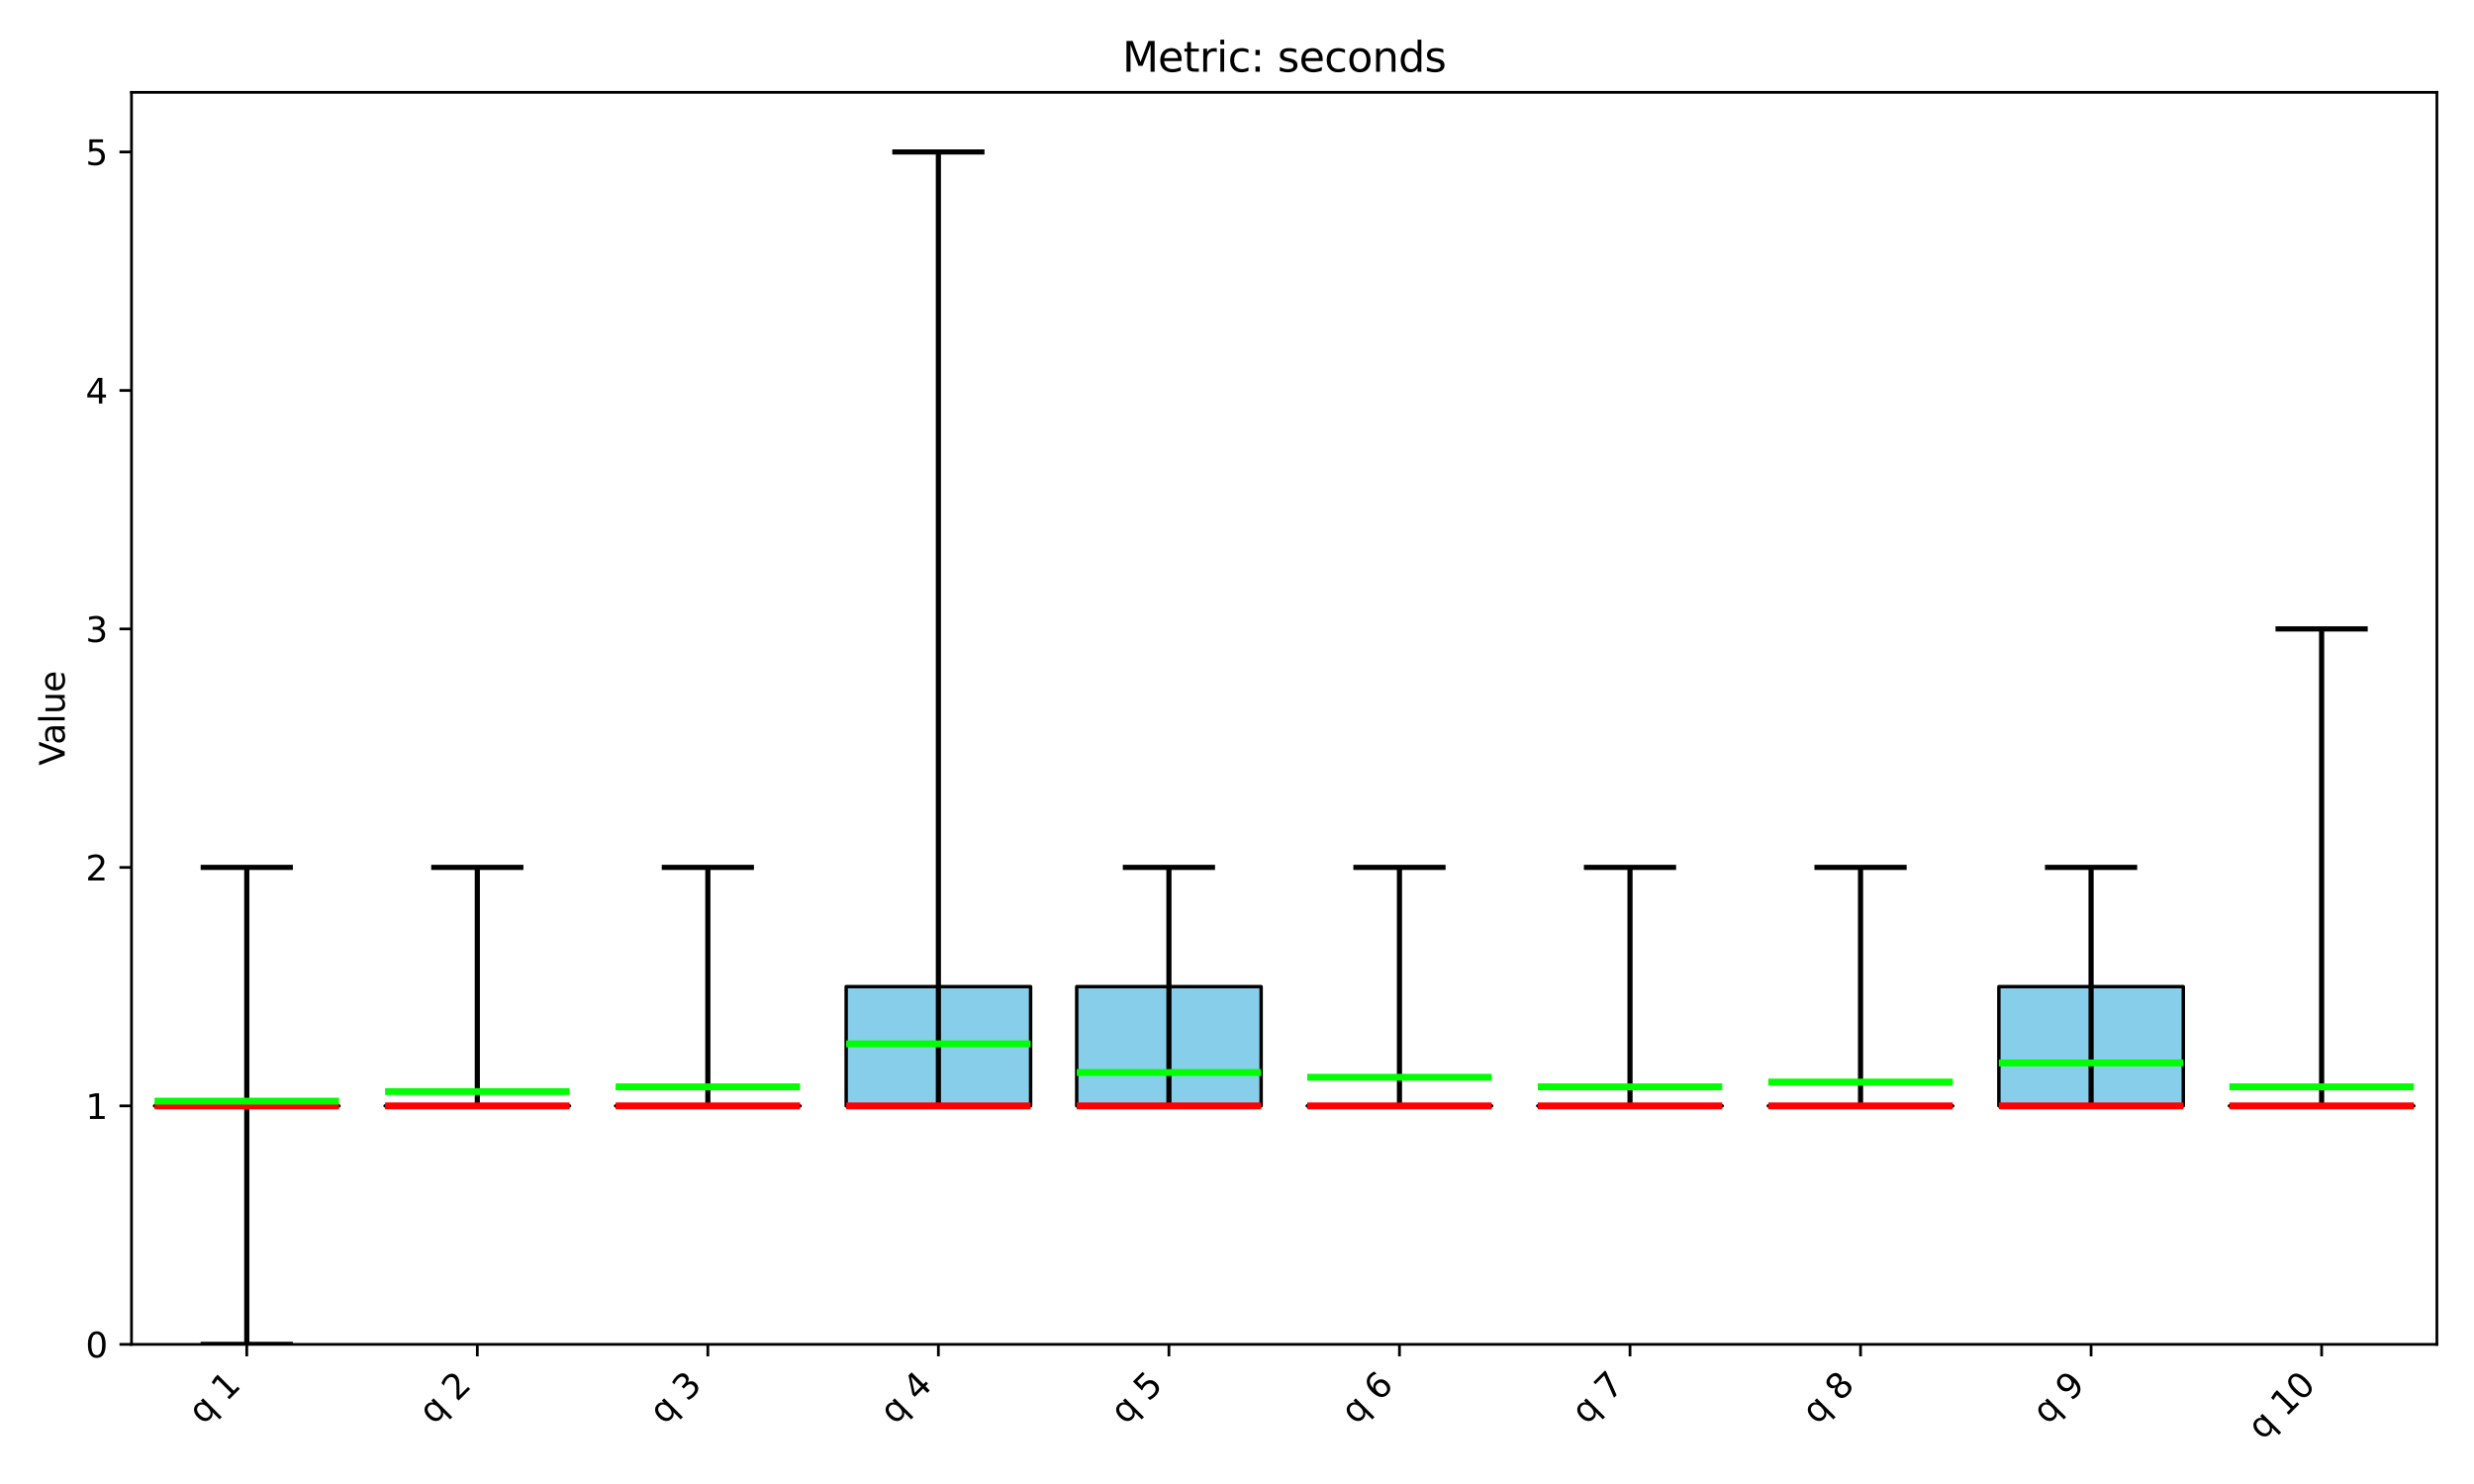 <?xml version="1.0" encoding="utf-8" standalone="no"?>
<!DOCTYPE svg PUBLIC "-//W3C//DTD SVG 1.1//EN"
  "http://www.w3.org/Graphics/SVG/1.1/DTD/svg11.dtd">
<svg xmlns:xlink="http://www.w3.org/1999/xlink" width="720pt" height="432pt" viewBox="0 0 720 432" xmlns="http://www.w3.org/2000/svg" version="1.1">
 <defs>
  <style type="text/css">*{stroke-linejoin: round; stroke-linecap: butt}</style>
 </defs>
 <g id="figure_1">
  <g id="patch_1">
   <path d="M 0 432 
L 720 432 
L 720 0 
L 0 0 
z
" style="fill: #ffffff"/>
  </g>
  <g id="axes_1">
   <g id="patch_2">
    <path d="M 38.27 391.353 
L 709.2 391.353 
L 709.2 26.88 
L 38.27 26.88 
z
" style="fill: #ffffff"/>
   </g>
   <g id="patch_3">
    <path d="M 44.979 321.93 
L 98.654 321.93 
L 98.654 321.93 
L 44.979 321.93 
z
" clip-path="url(#pcd1d9a6c58)" style="fill: #87ceeb; stroke: #000000; stroke-linejoin: miter"/>
   </g>
   <g id="patch_4">
    <path d="M 112.072 321.93 
L 165.747 321.93 
L 165.747 321.93 
L 112.072 321.93 
z
" clip-path="url(#pcd1d9a6c58)" style="fill: #87ceeb; stroke: #000000; stroke-linejoin: miter"/>
   </g>
   <g id="patch_5">
    <path d="M 179.165 321.93 
L 232.84 321.93 
L 232.84 321.93 
L 179.165 321.93 
z
" clip-path="url(#pcd1d9a6c58)" style="fill: #87ceeb; stroke: #000000; stroke-linejoin: miter"/>
   </g>
   <g id="patch_6">
    <path d="M 246.258 321.93 
L 299.933 321.93 
L 299.933 287.218 
L 246.258 287.218 
z
" clip-path="url(#pcd1d9a6c58)" style="fill: #87ceeb; stroke: #000000; stroke-linejoin: miter"/>
   </g>
   <g id="patch_7">
    <path d="M 313.351 321.93 
L 367.026 321.93 
L 367.026 287.218 
L 313.351 287.218 
z
" clip-path="url(#pcd1d9a6c58)" style="fill: #87ceeb; stroke: #000000; stroke-linejoin: miter"/>
   </g>
   <g id="patch_8">
    <path d="M 380.444 321.93 
L 434.119 321.93 
L 434.119 321.93 
L 380.444 321.93 
z
" clip-path="url(#pcd1d9a6c58)" style="fill: #87ceeb; stroke: #000000; stroke-linejoin: miter"/>
   </g>
   <g id="patch_9">
    <path d="M 447.537 321.93 
L 501.212 321.93 
L 501.212 321.93 
L 447.537 321.93 
z
" clip-path="url(#pcd1d9a6c58)" style="fill: #87ceeb; stroke: #000000; stroke-linejoin: miter"/>
   </g>
   <g id="patch_10">
    <path d="M 514.63 321.93 
L 568.305 321.93 
L 568.305 321.93 
L 514.63 321.93 
z
" clip-path="url(#pcd1d9a6c58)" style="fill: #87ceeb; stroke: #000000; stroke-linejoin: miter"/>
   </g>
   <g id="patch_11">
    <path d="M 581.723 321.93 
L 635.398 321.93 
L 635.398 287.218 
L 581.723 287.218 
z
" clip-path="url(#pcd1d9a6c58)" style="fill: #87ceeb; stroke: #000000; stroke-linejoin: miter"/>
   </g>
   <g id="patch_12">
    <path d="M 648.816 321.93 
L 702.491 321.93 
L 702.491 321.93 
L 648.816 321.93 
z
" clip-path="url(#pcd1d9a6c58)" style="fill: #87ceeb; stroke: #000000; stroke-linejoin: miter"/>
   </g>
   <g id="matplotlib.axis_1">
    <g id="xtick_1">
     <g id="line2d_1">
      <defs>
       <path id="mdc0718849b" d="M 0 0 
L 0 3.5 
" style="stroke: #000000; stroke-width: 0.8"/>
      </defs>
      <g>
       <use xlink:href="#mdc0718849b" x="71.817" y="391.353" style="stroke: #000000; stroke-width: 0.8"/>
      </g>
     </g>
     <g id="text_1">
      <!-- q 1 -->
      <g transform="translate(59.111 414.962) rotate(-45) scale(0.1 -0.1)">
       <defs>
        <path id="DejaVuSans-71" d="M 947 1747 
Q 947 1113 1208 752 
Q 1469 391 1925 391 
Q 2381 391 2643 752 
Q 2906 1113 2906 1747 
Q 2906 2381 2643 2742 
Q 2381 3103 1925 3103 
Q 1469 3103 1208 2742 
Q 947 2381 947 1747 
z
M 2906 525 
Q 2725 213 2448 61 
Q 2172 -91 1784 -91 
Q 1150 -91 751 415 
Q 353 922 353 1747 
Q 353 2572 751 3078 
Q 1150 3584 1784 3584 
Q 2172 3584 2448 3432 
Q 2725 3281 2906 2969 
L 2906 3500 
L 3481 3500 
L 3481 -1331 
L 2906 -1331 
L 2906 525 
z
" transform="scale(0.016)"/>
        <path id="DejaVuSans-20" transform="scale(0.016)"/>
        <path id="DejaVuSans-31" d="M 794 531 
L 1825 531 
L 1825 4091 
L 703 3866 
L 703 4441 
L 1819 4666 
L 2450 4666 
L 2450 531 
L 3481 531 
L 3481 0 
L 794 0 
L 794 531 
z
" transform="scale(0.016)"/>
       </defs>
       <use xlink:href="#DejaVuSans-71"/>
       <use xlink:href="#DejaVuSans-20" transform="translate(63.477 0)"/>
       <use xlink:href="#DejaVuSans-31" transform="translate(95.264 0)"/>
      </g>
     </g>
    </g>
    <g id="xtick_2">
     <g id="line2d_2">
      <g>
       <use xlink:href="#mdc0718849b" x="138.91" y="391.353" style="stroke: #000000; stroke-width: 0.8"/>
      </g>
     </g>
     <g id="text_2">
      <!-- q 2 -->
      <g transform="translate(126.204 414.962) rotate(-45) scale(0.1 -0.1)">
       <defs>
        <path id="DejaVuSans-32" d="M 1228 531 
L 3431 531 
L 3431 0 
L 469 0 
L 469 531 
Q 828 903 1448 1529 
Q 2069 2156 2228 2338 
Q 2531 2678 2651 2914 
Q 2772 3150 2772 3378 
Q 2772 3750 2511 3984 
Q 2250 4219 1831 4219 
Q 1534 4219 1204 4116 
Q 875 4013 500 3803 
L 500 4441 
Q 881 4594 1212 4672 
Q 1544 4750 1819 4750 
Q 2544 4750 2975 4387 
Q 3406 4025 3406 3419 
Q 3406 3131 3298 2873 
Q 3191 2616 2906 2266 
Q 2828 2175 2409 1742 
Q 1991 1309 1228 531 
z
" transform="scale(0.016)"/>
       </defs>
       <use xlink:href="#DejaVuSans-71"/>
       <use xlink:href="#DejaVuSans-20" transform="translate(63.477 0)"/>
       <use xlink:href="#DejaVuSans-32" transform="translate(95.264 0)"/>
      </g>
     </g>
    </g>
    <g id="xtick_3">
     <g id="line2d_3">
      <g>
       <use xlink:href="#mdc0718849b" x="206.002" y="391.353" style="stroke: #000000; stroke-width: 0.8"/>
      </g>
     </g>
     <g id="text_3">
      <!-- q 3 -->
      <g transform="translate(193.297 414.962) rotate(-45) scale(0.1 -0.1)">
       <defs>
        <path id="DejaVuSans-33" d="M 2597 2516 
Q 3050 2419 3304 2112 
Q 3559 1806 3559 1356 
Q 3559 666 3084 287 
Q 2609 -91 1734 -91 
Q 1441 -91 1130 -33 
Q 819 25 488 141 
L 488 750 
Q 750 597 1062 519 
Q 1375 441 1716 441 
Q 2309 441 2620 675 
Q 2931 909 2931 1356 
Q 2931 1769 2642 2001 
Q 2353 2234 1838 2234 
L 1294 2234 
L 1294 2753 
L 1863 2753 
Q 2328 2753 2575 2939 
Q 2822 3125 2822 3475 
Q 2822 3834 2567 4026 
Q 2313 4219 1838 4219 
Q 1578 4219 1281 4162 
Q 984 4106 628 3988 
L 628 4550 
Q 988 4650 1302 4700 
Q 1616 4750 1894 4750 
Q 2613 4750 3031 4423 
Q 3450 4097 3450 3541 
Q 3450 3153 3228 2886 
Q 3006 2619 2597 2516 
z
" transform="scale(0.016)"/>
       </defs>
       <use xlink:href="#DejaVuSans-71"/>
       <use xlink:href="#DejaVuSans-20" transform="translate(63.477 0)"/>
       <use xlink:href="#DejaVuSans-33" transform="translate(95.264 0)"/>
      </g>
     </g>
    </g>
    <g id="xtick_4">
     <g id="line2d_4">
      <g>
       <use xlink:href="#mdc0718849b" x="273.096" y="391.353" style="stroke: #000000; stroke-width: 0.8"/>
      </g>
     </g>
     <g id="text_4">
      <!-- q 4 -->
      <g transform="translate(260.39 414.962) rotate(-45) scale(0.1 -0.1)">
       <defs>
        <path id="DejaVuSans-34" d="M 2419 4116 
L 825 1625 
L 2419 1625 
L 2419 4116 
z
M 2253 4666 
L 3047 4666 
L 3047 1625 
L 3713 1625 
L 3713 1100 
L 3047 1100 
L 3047 0 
L 2419 0 
L 2419 1100 
L 313 1100 
L 313 1709 
L 2253 4666 
z
" transform="scale(0.016)"/>
       </defs>
       <use xlink:href="#DejaVuSans-71"/>
       <use xlink:href="#DejaVuSans-20" transform="translate(63.477 0)"/>
       <use xlink:href="#DejaVuSans-34" transform="translate(95.264 0)"/>
      </g>
     </g>
    </g>
    <g id="xtick_5">
     <g id="line2d_5">
      <g>
       <use xlink:href="#mdc0718849b" x="340.188" y="391.353" style="stroke: #000000; stroke-width: 0.8"/>
      </g>
     </g>
     <g id="text_5">
      <!-- q 5 -->
      <g transform="translate(327.483 414.962) rotate(-45) scale(0.1 -0.1)">
       <defs>
        <path id="DejaVuSans-35" d="M 691 4666 
L 3169 4666 
L 3169 4134 
L 1269 4134 
L 1269 2991 
Q 1406 3038 1543 3061 
Q 1681 3084 1819 3084 
Q 2600 3084 3056 2656 
Q 3513 2228 3513 1497 
Q 3513 744 3044 326 
Q 2575 -91 1722 -91 
Q 1428 -91 1123 -41 
Q 819 9 494 109 
L 494 744 
Q 775 591 1075 516 
Q 1375 441 1709 441 
Q 2250 441 2565 725 
Q 2881 1009 2881 1497 
Q 2881 1984 2565 2268 
Q 2250 2553 1709 2553 
Q 1456 2553 1204 2497 
Q 953 2441 691 2322 
L 691 4666 
z
" transform="scale(0.016)"/>
       </defs>
       <use xlink:href="#DejaVuSans-71"/>
       <use xlink:href="#DejaVuSans-20" transform="translate(63.477 0)"/>
       <use xlink:href="#DejaVuSans-35" transform="translate(95.264 0)"/>
      </g>
     </g>
    </g>
    <g id="xtick_6">
     <g id="line2d_6">
      <g>
       <use xlink:href="#mdc0718849b" x="407.281" y="391.353" style="stroke: #000000; stroke-width: 0.8"/>
      </g>
     </g>
     <g id="text_6">
      <!-- q 6 -->
      <g transform="translate(394.576 414.962) rotate(-45) scale(0.1 -0.1)">
       <defs>
        <path id="DejaVuSans-36" d="M 2113 2584 
Q 1688 2584 1439 2293 
Q 1191 2003 1191 1497 
Q 1191 994 1439 701 
Q 1688 409 2113 409 
Q 2538 409 2786 701 
Q 3034 994 3034 1497 
Q 3034 2003 2786 2293 
Q 2538 2584 2113 2584 
z
M 3366 4563 
L 3366 3988 
Q 3128 4100 2886 4159 
Q 2644 4219 2406 4219 
Q 1781 4219 1451 3797 
Q 1122 3375 1075 2522 
Q 1259 2794 1537 2939 
Q 1816 3084 2150 3084 
Q 2853 3084 3261 2657 
Q 3669 2231 3669 1497 
Q 3669 778 3244 343 
Q 2819 -91 2113 -91 
Q 1303 -91 875 529 
Q 447 1150 447 2328 
Q 447 3434 972 4092 
Q 1497 4750 2381 4750 
Q 2619 4750 2861 4703 
Q 3103 4656 3366 4563 
z
" transform="scale(0.016)"/>
       </defs>
       <use xlink:href="#DejaVuSans-71"/>
       <use xlink:href="#DejaVuSans-20" transform="translate(63.477 0)"/>
       <use xlink:href="#DejaVuSans-36" transform="translate(95.264 0)"/>
      </g>
     </g>
    </g>
    <g id="xtick_7">
     <g id="line2d_7">
      <g>
       <use xlink:href="#mdc0718849b" x="474.375" y="391.353" style="stroke: #000000; stroke-width: 0.8"/>
      </g>
     </g>
     <g id="text_7">
      <!-- q 7 -->
      <g transform="translate(461.669 414.962) rotate(-45) scale(0.1 -0.1)">
       <defs>
        <path id="DejaVuSans-37" d="M 525 4666 
L 3525 4666 
L 3525 4397 
L 1831 0 
L 1172 0 
L 2766 4134 
L 525 4134 
L 525 4666 
z
" transform="scale(0.016)"/>
       </defs>
       <use xlink:href="#DejaVuSans-71"/>
       <use xlink:href="#DejaVuSans-20" transform="translate(63.477 0)"/>
       <use xlink:href="#DejaVuSans-37" transform="translate(95.264 0)"/>
      </g>
     </g>
    </g>
    <g id="xtick_8">
     <g id="line2d_8">
      <g>
       <use xlink:href="#mdc0718849b" x="541.467" y="391.353" style="stroke: #000000; stroke-width: 0.8"/>
      </g>
     </g>
     <g id="text_8">
      <!-- q 8 -->
      <g transform="translate(528.762 414.962) rotate(-45) scale(0.1 -0.1)">
       <defs>
        <path id="DejaVuSans-38" d="M 2034 2216 
Q 1584 2216 1326 1975 
Q 1069 1734 1069 1313 
Q 1069 891 1326 650 
Q 1584 409 2034 409 
Q 2484 409 2743 651 
Q 3003 894 3003 1313 
Q 3003 1734 2745 1975 
Q 2488 2216 2034 2216 
z
M 1403 2484 
Q 997 2584 770 2862 
Q 544 3141 544 3541 
Q 544 4100 942 4425 
Q 1341 4750 2034 4750 
Q 2731 4750 3128 4425 
Q 3525 4100 3525 3541 
Q 3525 3141 3298 2862 
Q 3072 2584 2669 2484 
Q 3125 2378 3379 2068 
Q 3634 1759 3634 1313 
Q 3634 634 3220 271 
Q 2806 -91 2034 -91 
Q 1263 -91 848 271 
Q 434 634 434 1313 
Q 434 1759 690 2068 
Q 947 2378 1403 2484 
z
M 1172 3481 
Q 1172 3119 1398 2916 
Q 1625 2713 2034 2713 
Q 2441 2713 2670 2916 
Q 2900 3119 2900 3481 
Q 2900 3844 2670 4047 
Q 2441 4250 2034 4250 
Q 1625 4250 1398 4047 
Q 1172 3844 1172 3481 
z
" transform="scale(0.016)"/>
       </defs>
       <use xlink:href="#DejaVuSans-71"/>
       <use xlink:href="#DejaVuSans-20" transform="translate(63.477 0)"/>
       <use xlink:href="#DejaVuSans-38" transform="translate(95.264 0)"/>
      </g>
     </g>
    </g>
    <g id="xtick_9">
     <g id="line2d_9">
      <g>
       <use xlink:href="#mdc0718849b" x="608.561" y="391.353" style="stroke: #000000; stroke-width: 0.8"/>
      </g>
     </g>
     <g id="text_9">
      <!-- q 9 -->
      <g transform="translate(595.855 414.962) rotate(-45) scale(0.1 -0.1)">
       <defs>
        <path id="DejaVuSans-39" d="M 703 97 
L 703 672 
Q 941 559 1184 500 
Q 1428 441 1663 441 
Q 2288 441 2617 861 
Q 2947 1281 2994 2138 
Q 2813 1869 2534 1725 
Q 2256 1581 1919 1581 
Q 1219 1581 811 2004 
Q 403 2428 403 3163 
Q 403 3881 828 4315 
Q 1253 4750 1959 4750 
Q 2769 4750 3195 4129 
Q 3622 3509 3622 2328 
Q 3622 1225 3098 567 
Q 2575 -91 1691 -91 
Q 1453 -91 1209 -44 
Q 966 3 703 97 
z
M 1959 2075 
Q 2384 2075 2632 2365 
Q 2881 2656 2881 3163 
Q 2881 3666 2632 3958 
Q 2384 4250 1959 4250 
Q 1534 4250 1286 3958 
Q 1038 3666 1038 3163 
Q 1038 2656 1286 2365 
Q 1534 2075 1959 2075 
z
" transform="scale(0.016)"/>
       </defs>
       <use xlink:href="#DejaVuSans-71"/>
       <use xlink:href="#DejaVuSans-20" transform="translate(63.477 0)"/>
       <use xlink:href="#DejaVuSans-39" transform="translate(95.264 0)"/>
      </g>
     </g>
    </g>
    <g id="xtick_10">
     <g id="line2d_10">
      <g>
       <use xlink:href="#mdc0718849b" x="675.654" y="391.353" style="stroke: #000000; stroke-width: 0.8"/>
      </g>
     </g>
     <g id="text_10">
      <!-- q 10 -->
      <g transform="translate(658.449 419.461) rotate(-45) scale(0.1 -0.1)">
       <defs>
        <path id="DejaVuSans-30" d="M 2034 4250 
Q 1547 4250 1301 3770 
Q 1056 3291 1056 2328 
Q 1056 1369 1301 889 
Q 1547 409 2034 409 
Q 2525 409 2770 889 
Q 3016 1369 3016 2328 
Q 3016 3291 2770 3770 
Q 2525 4250 2034 4250 
z
M 2034 4750 
Q 2819 4750 3233 4129 
Q 3647 3509 3647 2328 
Q 3647 1150 3233 529 
Q 2819 -91 2034 -91 
Q 1250 -91 836 529 
Q 422 1150 422 2328 
Q 422 3509 836 4129 
Q 1250 4750 2034 4750 
z
" transform="scale(0.016)"/>
       </defs>
       <use xlink:href="#DejaVuSans-71"/>
       <use xlink:href="#DejaVuSans-20" transform="translate(63.477 0)"/>
       <use xlink:href="#DejaVuSans-31" transform="translate(95.264 0)"/>
       <use xlink:href="#DejaVuSans-30" transform="translate(158.887 0)"/>
      </g>
     </g>
    </g>
   </g>
   <g id="matplotlib.axis_2">
    <g id="ytick_1">
     <g id="line2d_11">
      <defs>
       <path id="ma6b0af7bee" d="M 0 0 
L -3.5 0 
" style="stroke: #000000; stroke-width: 0.8"/>
      </defs>
      <g>
       <use xlink:href="#ma6b0af7bee" x="38.27" y="391.353" style="stroke: #000000; stroke-width: 0.8"/>
      </g>
     </g>
     <g id="text_11">
      <!-- 0 -->
      <g transform="translate(24.907 395.153) scale(0.1 -0.1)">
       <use xlink:href="#DejaVuSans-30"/>
      </g>
     </g>
    </g>
    <g id="ytick_2">
     <g id="line2d_12">
      <g>
       <use xlink:href="#ma6b0af7bee" x="38.27" y="321.93" style="stroke: #000000; stroke-width: 0.8"/>
      </g>
     </g>
     <g id="text_12">
      <!-- 1 -->
      <g transform="translate(24.907 325.729) scale(0.1 -0.1)">
       <use xlink:href="#DejaVuSans-31"/>
      </g>
     </g>
    </g>
    <g id="ytick_3">
     <g id="line2d_13">
      <g>
       <use xlink:href="#ma6b0af7bee" x="38.27" y="252.506" style="stroke: #000000; stroke-width: 0.8"/>
      </g>
     </g>
     <g id="text_13">
      <!-- 2 -->
      <g transform="translate(24.907 256.306) scale(0.1 -0.1)">
       <use xlink:href="#DejaVuSans-32"/>
      </g>
     </g>
    </g>
    <g id="ytick_4">
     <g id="line2d_14">
      <g>
       <use xlink:href="#ma6b0af7bee" x="38.27" y="183.083" style="stroke: #000000; stroke-width: 0.8"/>
      </g>
     </g>
     <g id="text_14">
      <!-- 3 -->
      <g transform="translate(24.907 186.882) scale(0.1 -0.1)">
       <use xlink:href="#DejaVuSans-33"/>
      </g>
     </g>
    </g>
    <g id="ytick_5">
     <g id="line2d_15">
      <g>
       <use xlink:href="#ma6b0af7bee" x="38.27" y="113.659" style="stroke: #000000; stroke-width: 0.8"/>
      </g>
     </g>
     <g id="text_15">
      <!-- 4 -->
      <g transform="translate(24.907 117.459) scale(0.1 -0.1)">
       <use xlink:href="#DejaVuSans-34"/>
      </g>
     </g>
    </g>
    <g id="ytick_6">
     <g id="line2d_16">
      <g>
       <use xlink:href="#ma6b0af7bee" x="38.27" y="44.236" style="stroke: #000000; stroke-width: 0.8"/>
      </g>
     </g>
     <g id="text_16">
      <!-- 5 -->
      <g transform="translate(24.907 48.035) scale(0.1 -0.1)">
       <use xlink:href="#DejaVuSans-35"/>
      </g>
     </g>
    </g>
    <g id="text_17">
     <!-- Value -->
     <g transform="translate(18.828 222.848) rotate(-90) scale(0.1 -0.1)">
      <defs>
       <path id="DejaVuSans-56" d="M 1831 0 
L 50 4666 
L 709 4666 
L 2188 738 
L 3669 4666 
L 4325 4666 
L 2547 0 
L 1831 0 
z
" transform="scale(0.016)"/>
       <path id="DejaVuSans-61" d="M 2194 1759 
Q 1497 1759 1228 1600 
Q 959 1441 959 1056 
Q 959 750 1161 570 
Q 1363 391 1709 391 
Q 2188 391 2477 730 
Q 2766 1069 2766 1631 
L 2766 1759 
L 2194 1759 
z
M 3341 1997 
L 3341 0 
L 2766 0 
L 2766 531 
Q 2569 213 2275 61 
Q 1981 -91 1556 -91 
Q 1019 -91 701 211 
Q 384 513 384 1019 
Q 384 1609 779 1909 
Q 1175 2209 1959 2209 
L 2766 2209 
L 2766 2266 
Q 2766 2663 2505 2880 
Q 2244 3097 1772 3097 
Q 1472 3097 1187 3025 
Q 903 2953 641 2809 
L 641 3341 
Q 956 3463 1253 3523 
Q 1550 3584 1831 3584 
Q 2591 3584 2966 3190 
Q 3341 2797 3341 1997 
z
" transform="scale(0.016)"/>
       <path id="DejaVuSans-6c" d="M 603 4863 
L 1178 4863 
L 1178 0 
L 603 0 
L 603 4863 
z
" transform="scale(0.016)"/>
       <path id="DejaVuSans-75" d="M 544 1381 
L 544 3500 
L 1119 3500 
L 1119 1403 
Q 1119 906 1312 657 
Q 1506 409 1894 409 
Q 2359 409 2629 706 
Q 2900 1003 2900 1516 
L 2900 3500 
L 3475 3500 
L 3475 0 
L 2900 0 
L 2900 538 
Q 2691 219 2414 64 
Q 2138 -91 1772 -91 
Q 1169 -91 856 284 
Q 544 659 544 1381 
z
M 1991 3584 
L 1991 3584 
z
" transform="scale(0.016)"/>
       <path id="DejaVuSans-65" d="M 3597 1894 
L 3597 1613 
L 953 1613 
Q 991 1019 1311 708 
Q 1631 397 2203 397 
Q 2534 397 2845 478 
Q 3156 559 3463 722 
L 3463 178 
Q 3153 47 2828 -22 
Q 2503 -91 2169 -91 
Q 1331 -91 842 396 
Q 353 884 353 1716 
Q 353 2575 817 3079 
Q 1281 3584 2069 3584 
Q 2775 3584 3186 3129 
Q 3597 2675 3597 1894 
z
M 3022 2063 
Q 3016 2534 2758 2815 
Q 2500 3097 2075 3097 
Q 1594 3097 1305 2825 
Q 1016 2553 972 2059 
L 3022 2063 
z
" transform="scale(0.016)"/>
      </defs>
      <use xlink:href="#DejaVuSans-56"/>
      <use xlink:href="#DejaVuSans-61" transform="translate(60.658 0)"/>
      <use xlink:href="#DejaVuSans-6c" transform="translate(121.938 0)"/>
      <use xlink:href="#DejaVuSans-75" transform="translate(149.721 0)"/>
      <use xlink:href="#DejaVuSans-65" transform="translate(213.1 0)"/>
     </g>
    </g>
   </g>
   <g id="LineCollection_1">
    <path d="M 71.817 391.353 
L 71.817 252.506 
" clip-path="url(#pcd1d9a6c58)" style="fill: none; stroke: #000000; stroke-width: 1.5"/>
   </g>
   <g id="LineCollection_2">
    <path d="M 58.398 391.353 
L 85.235 391.353 
" clip-path="url(#pcd1d9a6c58)" style="fill: none; stroke: #000000; stroke-width: 1.5"/>
   </g>
   <g id="LineCollection_3">
    <path d="M 58.398 252.506 
L 85.235 252.506 
" clip-path="url(#pcd1d9a6c58)" style="fill: none; stroke: #000000; stroke-width: 1.5"/>
   </g>
   <g id="LineCollection_4">
    <path d="M 44.979 321.93 
L 98.654 321.93 
" clip-path="url(#pcd1d9a6c58)" style="fill: none; stroke: #ff0000; stroke-width: 2"/>
   </g>
   <g id="LineCollection_5">
    <path d="M 44.979 320.541 
L 98.654 320.541 
" clip-path="url(#pcd1d9a6c58)" style="fill: none; stroke: #00ff00; stroke-width: 2"/>
   </g>
   <g id="LineCollection_6">
    <path d="M 138.91 321.93 
L 138.91 252.506 
" clip-path="url(#pcd1d9a6c58)" style="fill: none; stroke: #000000; stroke-width: 1.5"/>
   </g>
   <g id="LineCollection_7">
    <path d="M 125.491 321.93 
L 152.328 321.93 
" clip-path="url(#pcd1d9a6c58)" style="fill: none; stroke: #000000; stroke-width: 1.5"/>
   </g>
   <g id="LineCollection_8">
    <path d="M 125.491 252.506 
L 152.328 252.506 
" clip-path="url(#pcd1d9a6c58)" style="fill: none; stroke: #000000; stroke-width: 1.5"/>
   </g>
   <g id="LineCollection_9">
    <path d="M 112.072 321.93 
L 165.747 321.93 
" clip-path="url(#pcd1d9a6c58)" style="fill: none; stroke: #ff0000; stroke-width: 2"/>
   </g>
   <g id="LineCollection_10">
    <path d="M 112.072 317.764 
L 165.747 317.764 
" clip-path="url(#pcd1d9a6c58)" style="fill: none; stroke: #00ff00; stroke-width: 2"/>
   </g>
   <g id="LineCollection_11">
    <path d="M 206.002 321.93 
L 206.002 252.506 
" clip-path="url(#pcd1d9a6c58)" style="fill: none; stroke: #000000; stroke-width: 1.5"/>
   </g>
   <g id="LineCollection_12">
    <path d="M 192.584 321.93 
L 219.421 321.93 
" clip-path="url(#pcd1d9a6c58)" style="fill: none; stroke: #000000; stroke-width: 1.5"/>
   </g>
   <g id="LineCollection_13">
    <path d="M 192.584 252.506 
L 219.421 252.506 
" clip-path="url(#pcd1d9a6c58)" style="fill: none; stroke: #000000; stroke-width: 1.5"/>
   </g>
   <g id="LineCollection_14">
    <path d="M 179.165 321.93 
L 232.84 321.93 
" clip-path="url(#pcd1d9a6c58)" style="fill: none; stroke: #ff0000; stroke-width: 2"/>
   </g>
   <g id="LineCollection_15">
    <path d="M 179.165 316.376 
L 232.84 316.376 
" clip-path="url(#pcd1d9a6c58)" style="fill: none; stroke: #00ff00; stroke-width: 2"/>
   </g>
   <g id="LineCollection_16">
    <path d="M 273.096 321.93 
L 273.096 44.236 
" clip-path="url(#pcd1d9a6c58)" style="fill: none; stroke: #000000; stroke-width: 1.5"/>
   </g>
   <g id="LineCollection_17">
    <path d="M 259.677 321.93 
L 286.514 321.93 
" clip-path="url(#pcd1d9a6c58)" style="fill: none; stroke: #000000; stroke-width: 1.5"/>
   </g>
   <g id="LineCollection_18">
    <path d="M 259.677 44.236 
L 286.514 44.236 
" clip-path="url(#pcd1d9a6c58)" style="fill: none; stroke: #000000; stroke-width: 1.5"/>
   </g>
   <g id="LineCollection_19">
    <path d="M 246.258 321.93 
L 299.933 321.93 
" clip-path="url(#pcd1d9a6c58)" style="fill: none; stroke: #ff0000; stroke-width: 2"/>
   </g>
   <g id="LineCollection_20">
    <path d="M 246.258 303.88 
L 299.933 303.88 
" clip-path="url(#pcd1d9a6c58)" style="fill: none; stroke: #00ff00; stroke-width: 2"/>
   </g>
   <g id="LineCollection_21">
    <path d="M 340.188 321.93 
L 340.188 252.506 
" clip-path="url(#pcd1d9a6c58)" style="fill: none; stroke: #000000; stroke-width: 1.5"/>
   </g>
   <g id="LineCollection_22">
    <path d="M 326.77 321.93 
L 353.607 321.93 
" clip-path="url(#pcd1d9a6c58)" style="fill: none; stroke: #000000; stroke-width: 1.5"/>
   </g>
   <g id="LineCollection_23">
    <path d="M 326.77 252.506 
L 353.607 252.506 
" clip-path="url(#pcd1d9a6c58)" style="fill: none; stroke: #000000; stroke-width: 1.5"/>
   </g>
   <g id="LineCollection_24">
    <path d="M 313.351 321.93 
L 367.026 321.93 
" clip-path="url(#pcd1d9a6c58)" style="fill: none; stroke: #ff0000; stroke-width: 2"/>
   </g>
   <g id="LineCollection_25">
    <path d="M 313.351 312.211 
L 367.026 312.211 
" clip-path="url(#pcd1d9a6c58)" style="fill: none; stroke: #00ff00; stroke-width: 2"/>
   </g>
   <g id="LineCollection_26">
    <path d="M 407.281 321.93 
L 407.281 252.506 
" clip-path="url(#pcd1d9a6c58)" style="fill: none; stroke: #000000; stroke-width: 1.5"/>
   </g>
   <g id="LineCollection_27">
    <path d="M 393.863 321.93 
L 420.7 321.93 
" clip-path="url(#pcd1d9a6c58)" style="fill: none; stroke: #000000; stroke-width: 1.5"/>
   </g>
   <g id="LineCollection_28">
    <path d="M 393.863 252.506 
L 420.7 252.506 
" clip-path="url(#pcd1d9a6c58)" style="fill: none; stroke: #000000; stroke-width: 1.5"/>
   </g>
   <g id="LineCollection_29">
    <path d="M 380.444 321.93 
L 434.119 321.93 
" clip-path="url(#pcd1d9a6c58)" style="fill: none; stroke: #ff0000; stroke-width: 2"/>
   </g>
   <g id="LineCollection_30">
    <path d="M 380.444 313.599 
L 434.119 313.599 
" clip-path="url(#pcd1d9a6c58)" style="fill: none; stroke: #00ff00; stroke-width: 2"/>
   </g>
   <g id="LineCollection_31">
    <path d="M 474.375 321.93 
L 474.375 252.506 
" clip-path="url(#pcd1d9a6c58)" style="fill: none; stroke: #000000; stroke-width: 1.5"/>
   </g>
   <g id="LineCollection_32">
    <path d="M 460.956 321.93 
L 487.793 321.93 
" clip-path="url(#pcd1d9a6c58)" style="fill: none; stroke: #000000; stroke-width: 1.5"/>
   </g>
   <g id="LineCollection_33">
    <path d="M 460.956 252.506 
L 487.793 252.506 
" clip-path="url(#pcd1d9a6c58)" style="fill: none; stroke: #000000; stroke-width: 1.5"/>
   </g>
   <g id="LineCollection_34">
    <path d="M 447.537 321.93 
L 501.212 321.93 
" clip-path="url(#pcd1d9a6c58)" style="fill: none; stroke: #ff0000; stroke-width: 2"/>
   </g>
   <g id="LineCollection_35">
    <path d="M 447.537 316.376 
L 501.212 316.376 
" clip-path="url(#pcd1d9a6c58)" style="fill: none; stroke: #00ff00; stroke-width: 2"/>
   </g>
   <g id="LineCollection_36">
    <path d="M 541.467 321.93 
L 541.467 252.506 
" clip-path="url(#pcd1d9a6c58)" style="fill: none; stroke: #000000; stroke-width: 1.5"/>
   </g>
   <g id="LineCollection_37">
    <path d="M 528.049 321.93 
L 554.886 321.93 
" clip-path="url(#pcd1d9a6c58)" style="fill: none; stroke: #000000; stroke-width: 1.5"/>
   </g>
   <g id="LineCollection_38">
    <path d="M 528.049 252.506 
L 554.886 252.506 
" clip-path="url(#pcd1d9a6c58)" style="fill: none; stroke: #000000; stroke-width: 1.5"/>
   </g>
   <g id="LineCollection_39">
    <path d="M 514.63 321.93 
L 568.305 321.93 
" clip-path="url(#pcd1d9a6c58)" style="fill: none; stroke: #ff0000; stroke-width: 2"/>
   </g>
   <g id="LineCollection_40">
    <path d="M 514.63 314.988 
L 568.305 314.988 
" clip-path="url(#pcd1d9a6c58)" style="fill: none; stroke: #00ff00; stroke-width: 2"/>
   </g>
   <g id="LineCollection_41">
    <path d="M 608.561 321.93 
L 608.561 252.506 
" clip-path="url(#pcd1d9a6c58)" style="fill: none; stroke: #000000; stroke-width: 1.5"/>
   </g>
   <g id="LineCollection_42">
    <path d="M 595.142 321.93 
L 621.979 321.93 
" clip-path="url(#pcd1d9a6c58)" style="fill: none; stroke: #000000; stroke-width: 1.5"/>
   </g>
   <g id="LineCollection_43">
    <path d="M 595.142 252.506 
L 621.979 252.506 
" clip-path="url(#pcd1d9a6c58)" style="fill: none; stroke: #000000; stroke-width: 1.5"/>
   </g>
   <g id="LineCollection_44">
    <path d="M 581.723 321.93 
L 635.398 321.93 
" clip-path="url(#pcd1d9a6c58)" style="fill: none; stroke: #ff0000; stroke-width: 2"/>
   </g>
   <g id="LineCollection_45">
    <path d="M 581.723 309.434 
L 635.398 309.434 
" clip-path="url(#pcd1d9a6c58)" style="fill: none; stroke: #00ff00; stroke-width: 2"/>
   </g>
   <g id="LineCollection_46">
    <path d="M 675.654 321.93 
L 675.654 183.083 
" clip-path="url(#pcd1d9a6c58)" style="fill: none; stroke: #000000; stroke-width: 1.5"/>
   </g>
   <g id="LineCollection_47">
    <path d="M 662.235 321.93 
L 689.072 321.93 
" clip-path="url(#pcd1d9a6c58)" style="fill: none; stroke: #000000; stroke-width: 1.5"/>
   </g>
   <g id="LineCollection_48">
    <path d="M 662.235 183.083 
L 689.072 183.083 
" clip-path="url(#pcd1d9a6c58)" style="fill: none; stroke: #000000; stroke-width: 1.5"/>
   </g>
   <g id="LineCollection_49">
    <path d="M 648.816 321.93 
L 702.491 321.93 
" clip-path="url(#pcd1d9a6c58)" style="fill: none; stroke: #ff0000; stroke-width: 2"/>
   </g>
   <g id="LineCollection_50">
    <path d="M 648.816 316.376 
L 702.491 316.376 
" clip-path="url(#pcd1d9a6c58)" style="fill: none; stroke: #00ff00; stroke-width: 2"/>
   </g>
   <g id="patch_13">
    <path d="M 38.27 391.353 
L 38.27 26.88 
" style="fill: none; stroke: #000000; stroke-width: 0.8; stroke-linejoin: miter; stroke-linecap: square"/>
   </g>
   <g id="patch_14">
    <path d="M 709.2 391.353 
L 709.2 26.88 
" style="fill: none; stroke: #000000; stroke-width: 0.8; stroke-linejoin: miter; stroke-linecap: square"/>
   </g>
   <g id="patch_15">
    <path d="M 38.27 391.353 
L 709.2 391.353 
" style="fill: none; stroke: #000000; stroke-width: 0.8; stroke-linejoin: miter; stroke-linecap: square"/>
   </g>
   <g id="patch_16">
    <path d="M 38.27 26.88 
L 709.2 26.88 
" style="fill: none; stroke: #000000; stroke-width: 0.8; stroke-linejoin: miter; stroke-linecap: square"/>
   </g>
   <g id="text_18">
    <!-- Metric: seconds -->
    <g transform="translate(326.628 20.88) scale(0.12 -0.12)">
     <defs>
      <path id="DejaVuSans-4d" d="M 628 4666 
L 1569 4666 
L 2759 1491 
L 3956 4666 
L 4897 4666 
L 4897 0 
L 4281 0 
L 4281 4097 
L 3078 897 
L 2444 897 
L 1241 4097 
L 1241 0 
L 628 0 
L 628 4666 
z
" transform="scale(0.016)"/>
      <path id="DejaVuSans-74" d="M 1172 4494 
L 1172 3500 
L 2356 3500 
L 2356 3053 
L 1172 3053 
L 1172 1153 
Q 1172 725 1289 603 
Q 1406 481 1766 481 
L 2356 481 
L 2356 0 
L 1766 0 
Q 1100 0 847 248 
Q 594 497 594 1153 
L 594 3053 
L 172 3053 
L 172 3500 
L 594 3500 
L 594 4494 
L 1172 4494 
z
" transform="scale(0.016)"/>
      <path id="DejaVuSans-72" d="M 2631 2963 
Q 2534 3019 2420 3045 
Q 2306 3072 2169 3072 
Q 1681 3072 1420 2755 
Q 1159 2438 1159 1844 
L 1159 0 
L 581 0 
L 581 3500 
L 1159 3500 
L 1159 2956 
Q 1341 3275 1631 3429 
Q 1922 3584 2338 3584 
Q 2397 3584 2469 3576 
Q 2541 3569 2628 3553 
L 2631 2963 
z
" transform="scale(0.016)"/>
      <path id="DejaVuSans-69" d="M 603 3500 
L 1178 3500 
L 1178 0 
L 603 0 
L 603 3500 
z
M 603 4863 
L 1178 4863 
L 1178 4134 
L 603 4134 
L 603 4863 
z
" transform="scale(0.016)"/>
      <path id="DejaVuSans-63" d="M 3122 3366 
L 3122 2828 
Q 2878 2963 2633 3030 
Q 2388 3097 2138 3097 
Q 1578 3097 1268 2742 
Q 959 2388 959 1747 
Q 959 1106 1268 751 
Q 1578 397 2138 397 
Q 2388 397 2633 464 
Q 2878 531 3122 666 
L 3122 134 
Q 2881 22 2623 -34 
Q 2366 -91 2075 -91 
Q 1284 -91 818 406 
Q 353 903 353 1747 
Q 353 2603 823 3093 
Q 1294 3584 2113 3584 
Q 2378 3584 2631 3529 
Q 2884 3475 3122 3366 
z
" transform="scale(0.016)"/>
      <path id="DejaVuSans-3a" d="M 750 794 
L 1409 794 
L 1409 0 
L 750 0 
L 750 794 
z
M 750 3309 
L 1409 3309 
L 1409 2516 
L 750 2516 
L 750 3309 
z
" transform="scale(0.016)"/>
      <path id="DejaVuSans-73" d="M 2834 3397 
L 2834 2853 
Q 2591 2978 2328 3040 
Q 2066 3103 1784 3103 
Q 1356 3103 1142 2972 
Q 928 2841 928 2578 
Q 928 2378 1081 2264 
Q 1234 2150 1697 2047 
L 1894 2003 
Q 2506 1872 2764 1633 
Q 3022 1394 3022 966 
Q 3022 478 2636 193 
Q 2250 -91 1575 -91 
Q 1294 -91 989 -36 
Q 684 19 347 128 
L 347 722 
Q 666 556 975 473 
Q 1284 391 1588 391 
Q 1994 391 2212 530 
Q 2431 669 2431 922 
Q 2431 1156 2273 1281 
Q 2116 1406 1581 1522 
L 1381 1569 
Q 847 1681 609 1914 
Q 372 2147 372 2553 
Q 372 3047 722 3315 
Q 1072 3584 1716 3584 
Q 2034 3584 2315 3537 
Q 2597 3491 2834 3397 
z
" transform="scale(0.016)"/>
      <path id="DejaVuSans-6f" d="M 1959 3097 
Q 1497 3097 1228 2736 
Q 959 2375 959 1747 
Q 959 1119 1226 758 
Q 1494 397 1959 397 
Q 2419 397 2687 759 
Q 2956 1122 2956 1747 
Q 2956 2369 2687 2733 
Q 2419 3097 1959 3097 
z
M 1959 3584 
Q 2709 3584 3137 3096 
Q 3566 2609 3566 1747 
Q 3566 888 3137 398 
Q 2709 -91 1959 -91 
Q 1206 -91 779 398 
Q 353 888 353 1747 
Q 353 2609 779 3096 
Q 1206 3584 1959 3584 
z
" transform="scale(0.016)"/>
      <path id="DejaVuSans-6e" d="M 3513 2113 
L 3513 0 
L 2938 0 
L 2938 2094 
Q 2938 2591 2744 2837 
Q 2550 3084 2163 3084 
Q 1697 3084 1428 2787 
Q 1159 2491 1159 1978 
L 1159 0 
L 581 0 
L 581 3500 
L 1159 3500 
L 1159 2956 
Q 1366 3272 1645 3428 
Q 1925 3584 2291 3584 
Q 2894 3584 3203 3211 
Q 3513 2838 3513 2113 
z
" transform="scale(0.016)"/>
      <path id="DejaVuSans-64" d="M 2906 2969 
L 2906 4863 
L 3481 4863 
L 3481 0 
L 2906 0 
L 2906 525 
Q 2725 213 2448 61 
Q 2172 -91 1784 -91 
Q 1150 -91 751 415 
Q 353 922 353 1747 
Q 353 2572 751 3078 
Q 1150 3584 1784 3584 
Q 2172 3584 2448 3432 
Q 2725 3281 2906 2969 
z
M 947 1747 
Q 947 1113 1208 752 
Q 1469 391 1925 391 
Q 2381 391 2643 752 
Q 2906 1113 2906 1747 
Q 2906 2381 2643 2742 
Q 2381 3103 1925 3103 
Q 1469 3103 1208 2742 
Q 947 2381 947 1747 
z
" transform="scale(0.016)"/>
     </defs>
     <use xlink:href="#DejaVuSans-4d"/>
     <use xlink:href="#DejaVuSans-65" transform="translate(86.279 0)"/>
     <use xlink:href="#DejaVuSans-74" transform="translate(147.803 0)"/>
     <use xlink:href="#DejaVuSans-72" transform="translate(187.012 0)"/>
     <use xlink:href="#DejaVuSans-69" transform="translate(228.125 0)"/>
     <use xlink:href="#DejaVuSans-63" transform="translate(255.908 0)"/>
     <use xlink:href="#DejaVuSans-3a" transform="translate(310.889 0)"/>
     <use xlink:href="#DejaVuSans-20" transform="translate(344.58 0)"/>
     <use xlink:href="#DejaVuSans-73" transform="translate(376.367 0)"/>
     <use xlink:href="#DejaVuSans-65" transform="translate(428.467 0)"/>
     <use xlink:href="#DejaVuSans-63" transform="translate(489.99 0)"/>
     <use xlink:href="#DejaVuSans-6f" transform="translate(544.971 0)"/>
     <use xlink:href="#DejaVuSans-6e" transform="translate(606.152 0)"/>
     <use xlink:href="#DejaVuSans-64" transform="translate(669.531 0)"/>
     <use xlink:href="#DejaVuSans-73" transform="translate(733.008 0)"/>
    </g>
   </g>
  </g>
 </g>
 <defs>
  <clipPath id="pcd1d9a6c58">
   <rect x="38.27" y="26.88" width="670.93" height="364.473"/>
  </clipPath>
 </defs>
</svg>
